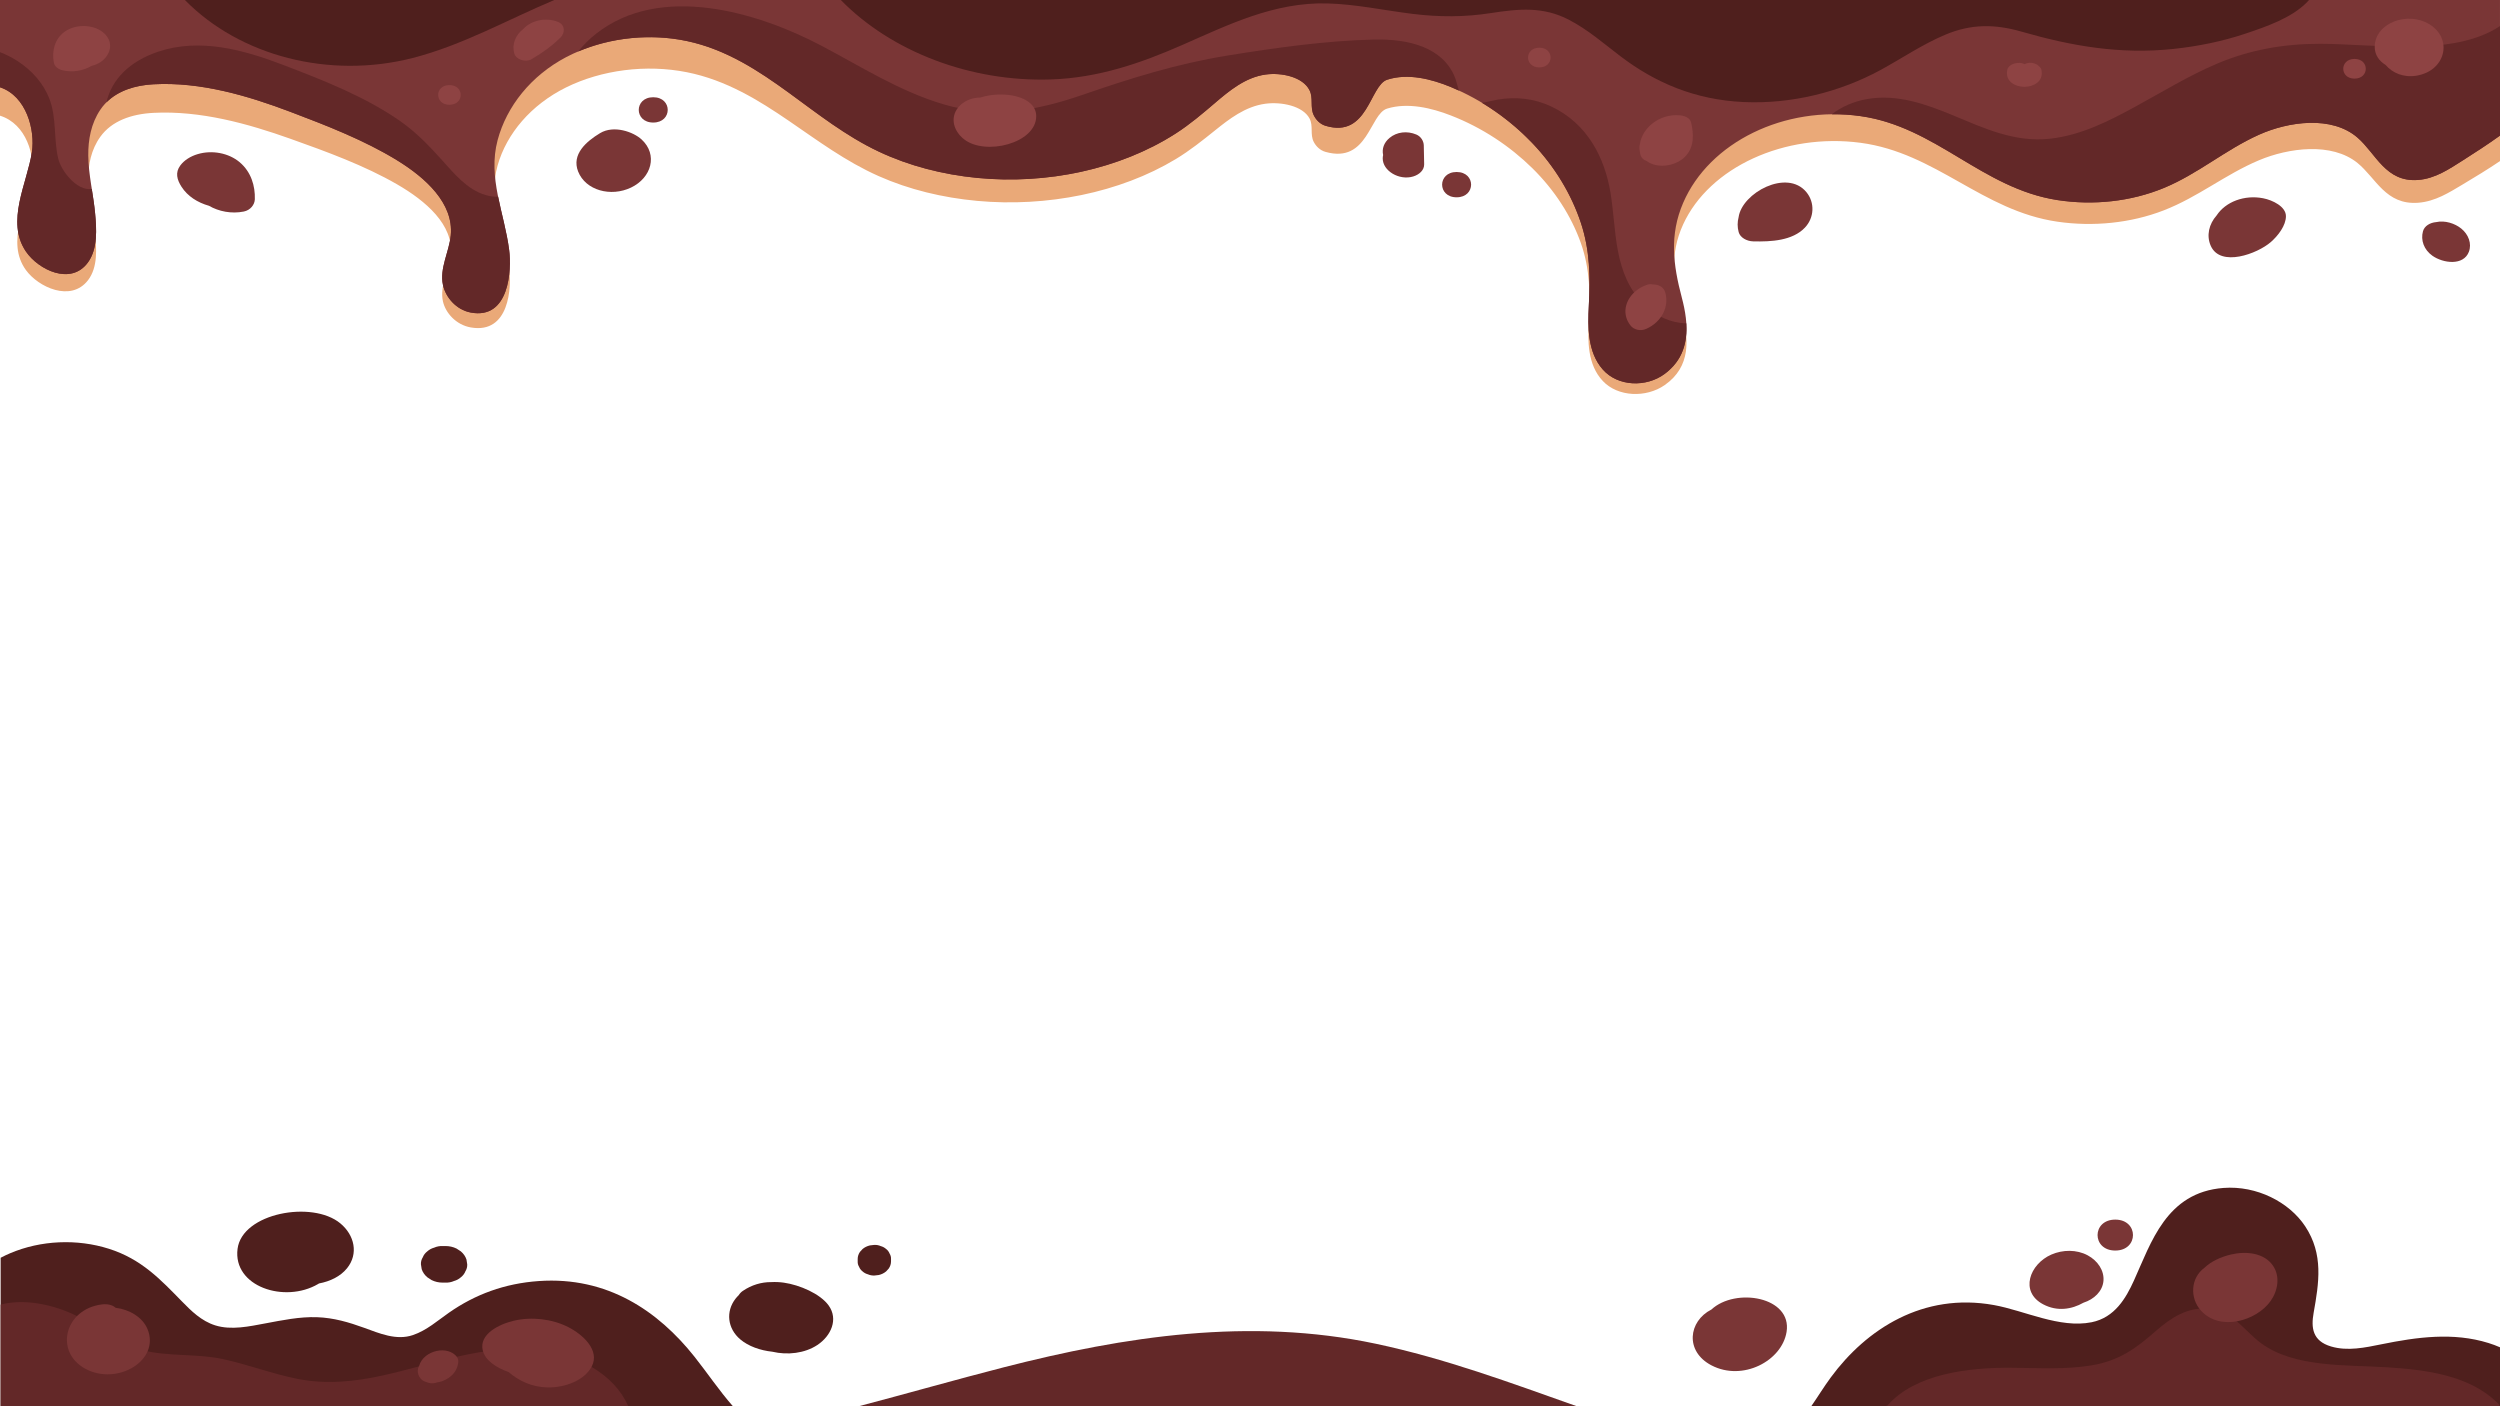 <?xml version="1.0" encoding="utf-8"?>
<!-- Generator: Adobe Illustrator 27.7.0, SVG Export Plug-In . SVG Version: 6.00 Build 0)  -->
<svg version="1.1" xmlns="http://www.w3.org/2000/svg" xmlns:xlink="http://www.w3.org/1999/xlink" x="0px" y="0px"
	 viewBox="0 0 1920 1080" style="enable-background:new 0 0 1920 1080;" xml:space="preserve">
<style type="text/css">
	.st0{fill:#EAA978;}
	.st1{fill:#7A3636;}
	.st2{fill:#632828;}
	.st3{fill:#4F1F1D;}
	.st4{fill:#8E4343;}
</style>
<g id="BACKGROUND">
</g>
<g id="OBJECTS">
	<g>
		<g>
			<path class="st0" d="M0,88.84c20.34,6.36,27.08,30.87,24.49,46.84c-3.66,22.52-20.26,50.04-4.59,71.72
				c9.49,13.13,34.57,24.9,47.7,7.8c7.62-9.93,6.53-24.22,5.45-35.3c-1.37-13.99-5.12-27.85-5.26-41.92
				c-0.11-11.24,2.14-23.01,9.23-32.9c8.71-12.14,23.75-17.53,40.91-18.41C154.12,84.83,190.49,95,223,106.57
				c28.06,9.99,57,20.58,81.96,35c21.9,12.65,43.55,31.02,41.23,54.12c-1.2,11.93-8.75,23.73-5.99,35.87
				c1.98,8.69,9.96,17.9,21.37,19.91c29.69,5.23,31.45-30.88,29.47-45.17c-3.71-26.85-16.6-52.07-8.85-79.33
				c6.94-24.4,25.7-46.55,52.58-59.84c27.28-13.49,61.58-17.88,92.78-11.66c30.19,6.02,55.17,21.54,78.31,37.35
				c22.02,15.03,43.48,31.12,68.99,42.44c23.3,10.35,49.16,16.58,75.64,19.02c53.29,4.91,109.58-6.2,152.45-32.07
				c10.96-6.61,20.48-14.27,30.15-22.02c10.68-8.56,23.19-18.49,38.85-20.54c12.06-1.58,28.6,1.6,33.79,11.36
				c3.04,5.72,0.24,12.2,3.23,17.98c1.74,3.35,4.8,6.47,9.08,7.67c32.58,9.19,33.84-29.14,47.28-33.26
				c15.98-4.9,34.21-0.44,48.86,5.25c24.34,9.44,45.62,23.78,62.58,40.45c17.17,16.89,29.95,36.7,37.34,57.58
				c7.08,20.01,7.24,39.41,6.1,59.96c-0.83,14.97-1.1,33.34,10.75,45.96c11.56,12.32,33.28,13.07,47.52,3.16
				c20.46-14.25,18.57-35.94,13.16-55.12c-6.66-23.58-9.61-45.11,1.04-68.34c20.16-43.96,77.99-70.34,136.16-62.64
				c58.12,7.7,93.42,52.22,151.33,60.61c27.51,3.99,56.27,1.07,81.44-8.65c26.54-10.25,47.32-27.61,73.33-38.55
				c22.65-9.53,55.82-13.99,75.63,2.1c14.18,11.52,21.61,32.39,46.57,30.55c13.15-0.97,23.93-7.93,34.1-13.99
				c9.77-5.82,19.47-11.73,28.77-18.02V25.84H0V88.84z"/>
			<path class="st1" d="M0,67.03c20.34,6.76,27.08,32.84,24.49,49.83c-3.66,23.96-20.26,53.24-4.59,76.3
				c9.49,13.97,34.57,26.49,47.7,8.3c7.62-10.56,6.53-25.77,5.45-37.56c-1.37-14.88-5.12-29.63-5.26-44.59
				c-0.11-11.96,2.14-24.48,9.23-35c8.71-12.91,23.75-18.65,40.91-19.58c36.19-1.97,72.56,8.85,105.06,21.16
				c28.06,10.63,57,21.9,81.96,37.23c21.9,13.46,43.55,33,41.23,57.58c-1.2,12.69-8.75,25.25-5.99,38.16
				c1.98,9.24,9.96,19.04,21.37,21.18c29.69,5.57,31.45-32.85,29.47-48.06c-3.71-28.57-16.6-55.39-8.85-84.4
				c6.94-25.96,25.7-49.52,52.58-63.67c27.28-14.35,61.58-19.02,92.78-12.4c30.19,6.4,55.17,22.92,78.31,39.73
				c22.02,16,43.48,33.11,68.99,45.16c23.3,11.01,49.16,17.64,75.64,20.23c53.29,5.22,109.58-6.59,152.45-34.11
				c10.96-7.04,20.48-15.18,30.15-23.43c10.68-9.11,23.19-19.67,38.85-21.85c12.06-1.68,28.6,1.7,33.79,12.08
				c3.04,6.08,0.24,12.98,3.23,19.13c1.74,3.57,4.8,6.88,9.08,8.16c32.58,9.78,33.84-31,47.28-35.39
				c15.98-5.21,34.21-0.47,48.86,5.58c24.34,10.05,45.62,25.3,62.58,43.04c17.17,17.97,29.95,39.05,37.34,61.26
				c7.08,21.29,7.24,41.92,6.1,63.79c-0.83,15.93-1.1,35.47,10.75,48.9c11.56,13.11,33.28,13.9,47.52,3.36
				c20.46-15.16,18.57-38.24,13.16-58.64c-6.66-25.09-9.61-47.99,1.04-72.71c20.16-46.77,77.99-74.83,136.16-66.64
				c58.12,8.19,93.42,55.56,151.33,64.49c27.51,4.24,56.27,1.14,81.44-9.2c26.54-10.91,47.32-29.37,73.33-41.01
				c22.65-10.14,55.82-14.88,75.63,2.24c14.18,12.25,21.61,34.46,46.57,32.51c13.15-1.03,23.93-8.44,34.1-14.88
				c9.77-6.19,19.47-12.48,28.77-19.17V0H0V67.03z"/>
			<g>
				<path class="st2" d="M1920,104.14V19.99c-35.81,23.96-96.32,13.69-138.12,13.64c-28.04-0.03-54.16,4.64-79.23,15.28
					c-22.03,9.35-41.99,21.69-62.65,32.96c-19.96,10.89-41.63,22.05-65.67,24.67c-27.27,2.97-50.76-8.16-74.37-17.94
					c-20.6-8.53-43.04-16.68-66.44-12.46c-10.36,1.87-19.35,6-26.81,11.64c7.32-0.1,14.72,0.35,22.13,1.4
					c58.12,8.19,93.42,55.56,151.33,64.49c27.51,4.24,56.27,1.14,81.44-9.2c26.54-10.91,47.32-29.37,73.33-41.01
					c22.65-10.14,55.82-14.88,75.63,2.24c14.18,12.25,21.61,34.46,46.57,32.51c13.15-1.03,23.93-8.44,34.1-14.88
					C1901,117.12,1910.7,110.83,1920,104.14z"/>
				<path class="st2" d="M933.1,79.1c10.68-9.11,23.19-19.67,38.85-21.85c12.06-1.68,28.6,1.7,33.79,12.08
					c3.04,6.08,0.24,12.98,3.23,19.13c1.74,3.57,4.8,6.88,9.08,8.16c32.58,9.78,33.84-31,47.28-35.39
					c15.98-5.21,34.21-0.47,48.86,5.58c2.12,0.88,4.19,1.84,6.27,2.8c-1.2-3.51-1.91-7.35-3.07-10.21
					c-9.35-23.13-35.46-29.65-62.2-29.03c-37.3,0.87-76.04,6.4-112.64,12.32c-38.9,6.3-74.51,17.5-111.01,30.11
					c-35.69,12.33-69.88,18.38-107.22,7.22c-33.87-10.13-63.17-28.97-93.39-44.88C581.26,9,507.13-12.84,457.83,25.87
					c-5.29,4.15-9.83,8.77-13.81,13.71c25.55-10.87,55.77-13.94,83.55-8.05c30.19,6.4,55.17,22.92,78.31,39.73
					c22.02,16,43.48,33.11,68.99,45.16c23.3,11.01,49.16,17.64,75.64,20.23c53.29,5.22,109.58-6.59,152.45-34.11
					C913.92,95.49,923.44,87.35,933.1,79.1z"/>
				<path class="st2" d="M1214.11,171.12c7.08,21.29,7.24,41.92,6.1,63.79c-0.83,15.93-1.1,35.47,10.75,48.9
					c11.56,13.11,33.28,13.9,47.52,3.36c13.98-10.36,17.52-24.42,16.63-38.8c-12.33-0.44-23.13-5.54-31.84-13.93
					c-24.61-23.7-21.54-57.56-26.46-86.77c-4.36-25.92-17.26-52.83-45.87-66.09c-12.73-5.9-26.52-7.47-40.71-5.09
					c-3.6,0.61-7.88,1.84-12.08,2.48c14.49,8.73,27.5,19.26,38.63,30.89C1193.95,127.83,1206.72,148.91,1214.11,171.12z"/>
				<path class="st2" d="M24.49,116.86c-3.66,23.96-20.26,53.24-4.59,76.3c9.49,13.97,34.57,26.49,47.7,8.3
					c7.62-10.56,6.53-25.77,5.45-37.56c-0.58-6.27-1.57-12.51-2.55-18.76c-11.86,1.66-23.59-14.36-25.71-23.04
					c-3.75-15.34-1.09-31.44-6.96-46.51c-4.44-11.41-13.06-21.34-24.3-28.64C9.24,44.16,4.72,41.88,0,40.04v26.98
					C20.34,73.79,27.08,99.87,24.49,116.86z"/>
				<path class="st2" d="M372.95,149.8c-14.29-4.15-24.58-16.99-33.34-26.67c-9.69-10.71-19.39-21.04-31.72-29.73
					c-26.75-18.86-59-31.54-90.54-43.58c-29.95-11.43-63.73-20.94-95.91-10.11c-22.03,7.41-35.72,21.35-39.68,38.9
					c8.93-8.92,21.8-13.1,36.18-13.88c36.19-1.97,72.56,8.85,105.06,21.16c28.06,10.63,57,21.9,81.96,37.23
					c21.9,13.46,43.55,33,41.23,57.58c-1.2,12.69-8.75,25.25-5.99,38.16c1.98,9.24,9.96,19.04,21.37,21.18
					c29.69,5.57,31.45-32.85,29.47-48.06c-1.8-13.89-5.77-27.38-8.48-40.9C379.62,151.19,376.43,150.81,372.95,149.8z"/>
			</g>
			<g>
				<path class="st3" d="M645.74,0c38.95,39.81,99.82,63.04,161.32,61.02c36.58-1.2,69.22-12.54,101.29-26.63
					C943.37,19,978.7,1.51,1019.53,2.64c22.06,0.61,43.58,5.35,65.33,8.02c20.4,2.51,39.83,2.54,60.11-0.61
					c21.72-3.37,40.21-5.06,59.74,5.03c14.75,7.61,26.87,18.29,39.64,28.01c27.13,20.64,57.68,33.56,94.62,35.27
					c37.02,1.72,74.29-7.74,105.27-24.6c16.54-9,32.01-19.62,49.68-27.08c19.76-8.34,37.97-8.34,58.68-2.37
					c38.47,11.09,75.71,17.6,116.59,13.27c19-2.02,37.61-5.81,55.42-11.78c16.52-5.54,35.1-12.03,46.84-23.77
					c0.65-0.65,1.27-1.33,1.86-2.02H645.74z"/>
				<path class="st3" d="M141.99,0c42.25,43.06,110.92,60.91,174.88,44.55C355.05,34.79,389.59,15.19,425.7,0H141.99z"/>
			</g>
			<path class="st4" d="M82.69,28.82c-5.43-8.59-18.9-11.05-28.85-6.79c-11.54,4.94-14.49,16.74-12.32,26.6
				c0.56,2.55,3.44,4.59,6.26,5.28c8.11,1.98,16.26,0.4,22.62-3.36C81.11,48.25,88.13,37.43,82.69,28.82z"/>
			<path class="st4" d="M345.17,65.35c-11.53,0-11.55,15.12,0,15.12C356.7,80.47,356.72,65.35,345.17,65.35z"/>
			<path class="st4" d="M428.68,16.9c-9.51-3.92-20.83-1.16-26.8,5.36c-5.86,4.57-8.89,11.59-6.94,18.75
				c1.23,4.54,8.48,7.21,13.16,4.52c8.3-4.78,15.86-10.31,22.39-16.76C433.95,25.35,434.24,19.19,428.68,16.9z"/>
			<path class="st4" d="M1298.79,94.11c-0.79-3.48-4.9-5.23-8.64-5.55c-15.81-1.36-28.85,9.65-30.72,22.09
				c-0.41,1.66-0.45,3.32-0.15,4.92c0.1,1.05,0.27,2.1,0.54,3.14c0.69,2.61,2.51,4.17,4.72,4.9c1.48,1.1,3.23,2.02,5.25,2.66
				c8.35,2.65,18.37-0.03,24.09-5.68C1301.38,113.2,1300.84,103.09,1298.79,94.11z"/>
			<path class="st4" d="M1182.2,36.64c-11.53,0-11.55,15.12,0,15.12C1193.73,51.76,1193.75,36.64,1182.2,36.64z"/>
			<path class="st4" d="M1278.74,224.07c-0.81-2.52-3.25-4.61-6.26-5.28c-1.06-0.24-2.11-0.33-3.16-0.35
				c-1.35-0.26-2.76-0.27-4.11,0.17c-1.04,0.34-2.03,0.74-2.99,1.18c-0.65,0.27-1.27,0.58-1.87,0.93c-0.13,0.07-0.27,0.15-0.4,0.22
				c-0.18,0.11-0.35,0.21-0.52,0.33c-10.47,6.32-14.88,18.74-7.33,28.57c2.72,3.54,7.8,4.7,12.26,2.71
				C1276.39,247.18,1282.28,235.06,1278.74,224.07z"/>
			<path class="st4" d="M1567.86,53.78c-0.29-1.74-2.41-3.68-4.12-4.52c-1.92-0.95-4.75-1.35-6.9-0.76
				c-0.72,0.2-1.41,0.48-2.08,0.79c-0.7-0.36-1.42-0.67-2.17-0.81c-4.25-0.82-10.29,1.1-11.02,5.28c-0.64,3.65-0.04,7.1,3.28,9.76
				c2.62,2.1,6.28,3.15,9.86,3.16c3.59,0.01,7.09-1.04,9.76-3.07C1567.9,60.99,1568.48,57.44,1567.86,53.78z"/>
			<path class="st4" d="M1865.91,18.71c-16.85-10.42-42.02-1.06-42.13,17.21c-0.04,6.16,3.39,10.96,8.37,13.95
				c5.12,6.09,13.76,9.93,23.77,8.24C1878.38,54.32,1883.93,29.85,1865.91,18.71z"/>
			<path class="st4" d="M1808.27,45.26c-11.53,0-11.55,15.12,0,15.12C1819.8,60.38,1819.82,45.26,1808.27,45.26z"/>
			<path class="st4" d="M752.87,74.92c-6.59,0-13.05,2.71-17.02,7.66c-6.4,7.98-3.47,18.1,4.58,24.41
				c16.35,12.82,55.19,3.07,55.38-17.57C795.97,73.31,769.79,69.43,752.87,74.92z"/>
		</g>
		<path class="st3" d="M533.32,1041.9c-27.79-34.98-66.75-61.74-119.57-58.05c-26.17,1.83-48.83,10.24-68.94,24.29
			c-8.6,6.01-17.07,13.57-27.62,17.18c-12.83,4.38-25.79-1.33-37.53-5.57c-11.74-4.24-23.25-7.68-36.14-8.14
			c-13.37-0.48-26.8,2.34-39.76,4.76c-12.31,2.29-26.13,5.38-38.46,1.51c-10.68-3.35-18.46-11.14-25.51-18.34
			c-16.45-16.8-31.07-32.53-56.12-40.48c-24.62-7.81-52.36-6.55-75.84,3.41c-2.52,1.07-4.97,2.24-7.33,3.49V1080h562.38
			C552.19,1067.82,543.29,1054.46,533.32,1041.9z"/>
		<path class="st3" d="M1770.4,941.82c-12.29-18.62-37.24-31.44-62.8-29.48c-44,3.37-55.61,42.29-68.79,71.23
			c-6.03,13.24-14.6,28.34-32.48,31.92c-24.48,4.9-51.55-8.97-75.02-13.21c-54.21-9.8-97.89,18.33-125.33,55.67
			c-5.31,7.23-9.92,14.82-14.94,22.05H1920v-45.28c-2.83-1.24-5.78-2.34-8.84-3.29c-27.06-8.42-54.89-4.56-82.08,0.95
			c-12.59,2.55-26.17,5.49-38.84,1.71c-14.34-4.27-15.39-14.43-13.37-25.83C1780.97,985.18,1784.56,963.28,1770.4,941.82z"/>
		<path class="st3" d="M636.47,1002.7c-6.49-9.13-22.44-15.9-34.45-17.61c-3.22-0.46-6.48-0.6-9.7-0.43
			c-7.55-0.06-15.06,2.16-21.81,6.74c-1.35,0.91-2.39,2.03-3.16,3.27c-0.85,0.84-1.67,1.71-2.41,2.66
			c-7.73,9.85-6.3,22.97,3.65,31.36c6.17,5.2,15.18,8.44,24.54,9.43c11.67,2.76,24.89,1.26,34.58-5.15
			C638.37,1025.92,643.9,1013.15,636.47,1002.7z"/>
		<path class="st3" d="M358.24,967.28c-0.79-2.38-2.22-4.44-4.28-6.2c-1.12-0.73-2.25-1.46-3.37-2.2c-2.6-1.27-5.39-1.91-8.4-1.92
			h-2.27c-2.29-0.07-4.43,0.33-6.41,1.21c-2.06,0.57-3.85,1.53-5.36,2.9c-1.62,1.27-2.77,2.78-3.44,4.52
			c-1.04,1.67-1.52,3.48-1.43,5.41l0.59,3.73c0.79,2.38,2.22,4.44,4.28,6.2c1.12,0.73,2.25,1.46,3.37,2.2
			c2.6,1.27,5.39,1.91,8.4,1.92h2.27c2.29,0.07,4.43-0.33,6.41-1.21c2.06-0.57,3.85-1.53,5.36-2.9c1.62-1.27,2.77-2.78,3.44-4.52
			c1.04-1.67,1.52-3.48,1.43-5.41C358.64,969.76,358.44,968.52,358.24,967.28z"/>
		<path class="st3" d="M261.31,939.49c-21.51-17.75-75.32-7.89-78.86,19.61c-3.73,28.99,36.13,42.07,61.83,27.04
			c0.24-0.14,0.47-0.3,0.7-0.44c8.58-1.62,16.44-5.38,21.53-11.66C275.43,963.05,272.39,948.63,261.31,939.49z"/>
		<path class="st3" d="M683.2,962.72c-0.52-1.34-1.4-2.5-2.65-3.48c-1.16-1.05-2.53-1.8-4.12-2.23c-1.53-0.68-3.17-0.99-4.93-0.93
			c-1.13,0.13-2.27,0.26-3.4,0.39c-2.17,0.51-4.05,1.44-5.65,2.78c-0.67,0.73-1.33,1.46-2,2.19c-1.16,1.68-1.74,3.5-1.75,5.45v1.91
			c-0.07,1.49,0.3,2.87,1.1,4.16c0.52,1.34,1.4,2.5,2.65,3.48c1.16,1.05,2.53,1.8,4.12,2.23c1.53,0.68,3.17,0.99,4.93,0.93
			c1.13-0.13,2.27-0.26,3.4-0.39c2.17-0.51,4.05-1.44,5.65-2.78c0.67-0.73,1.33-1.46,2-2.19c1.16-1.68,1.74-3.5,1.75-5.45v-1.91
			C684.37,965.39,684,964.01,683.2,962.72z"/>
		<path class="st2" d="M413.11,1036.75c-41.26-4.62-80.06,10.95-119.02,19.58c-21.63,4.79-43.53,7.05-65.55,2.66
			c-19.53-3.9-37.9-10.98-57.32-15.2c-20.35-4.42-42.18-1.73-62.08-6.95c-17.28-4.53-31.04-15.52-45.81-23.86
			c-17.5-9.89-42.68-16.4-62.83-11.05V1080h482.02C471.6,1055.06,443.68,1040.17,413.11,1036.75z"/>
		<path class="st2" d="M1832.58,1050.04c-31.23-1.91-70.14,0.24-95.56-18.07c-13.24-9.54-20.98-24.16-39.85-26.67
			c-16.87-2.24-30.43,7.22-41.38,16.81c-14.97,13.09-27.78,22.89-49.66,26.52c-19.99,3.31-40.68,1.99-60.91,1.81
			c-33.96-0.3-74.37,4.76-95.57,28.88c-0.67,0.18-1.25,0.42-1.8,0.69H1920c-0.47-0.88-1.04-1.74-1.84-2.52
			C1896.65,1056.35,1863.81,1051.95,1832.58,1050.04z"/>
		<path class="st1" d="M113.22,1020.57c-3.7-8.77-13.63-14.9-24.39-16.18c-2.51-2.31-6.48-3.09-10.4-2.62
			c-28.61,3.46-37.02,36.24-12.96,49.39C89.96,1064.54,123.43,1044.76,113.22,1020.57z"/>
		<path class="st1" d="M436.34,1019.17c-12.29-6.24-28.06-8.1-41.87-4.81c-11.75,2.8-26.39,10.42-23.78,22.4
			c1.78,8.17,10.56,13.64,19.99,17.01c7.77,6.74,17.74,11.4,29.4,11.76c13.44,0.41,28.89-5.27,34.45-16.22
			C460.72,1037.11,448.01,1025.1,436.34,1019.17z"/>
		<path class="st1" d="M344.46,1037.79c-6-1.88-12.97,0.07-17.45,3.65c-2.55,2.04-4.27,4.65-5.07,7.45
			c-0.33,0.66-0.62,1.33-0.82,2.03c-1.07,3.85,1.21,9.31,6.22,10.46c2.22,0.98,4.81,1.33,7.27,0.66c0.37-0.1,0.72-0.25,1.07-0.39
			c0.5-0.07,0.99-0.12,1.51-0.23c2.66-0.56,5-1.68,7.14-3.08c4.75-3.1,7.02-7.28,7.64-12.24
			C352.47,1042.15,348.4,1039.02,344.46,1037.79z"/>
		<path class="st1" d="M1314.38,1005.7c-17.75,9.03-20.5,32.12-0.03,42.86c24,12.59,54.16-3.38,57.74-25.66
			C1376.43,995.87,1332.87,988.58,1314.38,1005.7z"/>
		<path class="st1" d="M1615.46,983.69c0.66-7.82-4.32-15.43-12.14-19.61c-8.48-4.53-19.09-4.41-27.88-0.57
			c-16.65,7.26-24.61,28.55-6.26,38.22c10.77,5.67,21.79,3.92,30.96-1.27C1608.22,997.86,1614.78,991.75,1615.46,983.69z"/>
		<path class="st1" d="M1624.53,936.66c-18.12,0-18.15,23.76,0,23.76C1642.65,960.42,1642.68,936.66,1624.53,936.66z"/>
		<path class="st1" d="M1745.64,972.03c-6.69-9.76-20.39-11.38-32.33-8.55c-7.58,1.79-15.05,5.16-20.31,10.19
			c-10.66,7.8-11.43,23.34-2.53,33.02c14.72,16,42.34,7.7,53.19-7.28C1749.41,991.46,1751.37,980.38,1745.64,972.03z"/>
		<path class="st2" d="M659.41,1080h551.61c-50.72-17.93-101.07-36.72-154.54-48.03c-96.54-20.42-192.39-5.8-285.94,18.21
			C733.36,1059.73,696.54,1070.29,659.41,1080z"/>
		<path class="st1" d="M1738.06,152.26c-14.4-2.79-28.82,2.71-35.72,13.23c-5.81,6.55-8,15.42-4.45,23.36
			c7.44,16.62,35.8,6.05,46.12-2.97c5.67-4.95,11.59-12.71,11.59-19.87C1755.61,158.72,1745.5,153.7,1738.06,152.26z"/>
		<path class="st1" d="M1118.68,132.09c-14.83,0-14.85,19.44,0,19.44C1133.51,151.53,1133.53,132.09,1118.68,132.09z"/>
		<path class="st1" d="M1093.47,111.72c-0.06-3.27-2.1-6.87-5.71-8.39c-7.02-2.96-15.02-2.11-20.65,2.63
			c-4.32,3.64-5.89,8.39-4.87,13.1c-0.18,0.83-0.31,1.68-0.31,2.57c-0.06,9.62,12.68,17.14,23.36,13.91
			c4.76-1.44,8.55-4.88,8.46-9.37C1093.66,121.34,1093.57,116.53,1093.47,111.72z"/>
		<path class="st1" d="M1890.26,175.55c-4.91-3.98-12.5-6.46-19.29-4.97c-4.63,0.4-8.95,2.87-10.11,6.97
			c-1.94,6.89,0.73,14.26,7.21,18.85c8.27,5.85,23.85,7.87,28.02-2.99C1898.5,187.15,1895.79,180.03,1890.26,175.55z"/>
		<path class="st1" d="M184.04,124.56c-8.36-7.03-21.11-9.51-32.25-6.18c-5.38,1.61-10.19,4.54-13.27,8.64
			c-4.13,5.48-2.61,10.96,0.88,16.42c4.63,7.23,12.25,12.1,21.07,14.6c7.62,4.39,17.32,6.33,26.78,4.42
			c5.01-1.01,8.31-5.2,8.46-9.37C196.06,142.84,192.87,131.99,184.04,124.56z"/>
		<path class="st1" d="M501.69,74.68c-14.82,0-14.85,19.44,0,19.44C516.51,94.12,516.54,74.68,501.69,74.68z"/>
		<path class="st1" d="M1387.28,147.53c-14.94-18.07-49.46,0.64-52.03,19.27c-0.96,3.65-1.02,7.54,0.03,11.43
			c1.14,4.24,6.2,7.01,11.11,7.14c13.99,0.36,30.22-0.56,39.72-10.5C1393.41,167.23,1393.95,155.59,1387.28,147.53z"/>
		<path class="st1" d="M492.74,107.11c-6.3-5.81-21.3-11.24-31.88-4.86c-10.59,6.38-22.06,16.28-16.86,29.47
			c5.74,14.56,25.15,19.73,40.62,12.34C500.39,136.53,505.41,118.79,492.74,107.11z"/>
	</g>
</g>
<g id="TEXTS">
</g>
</svg>
